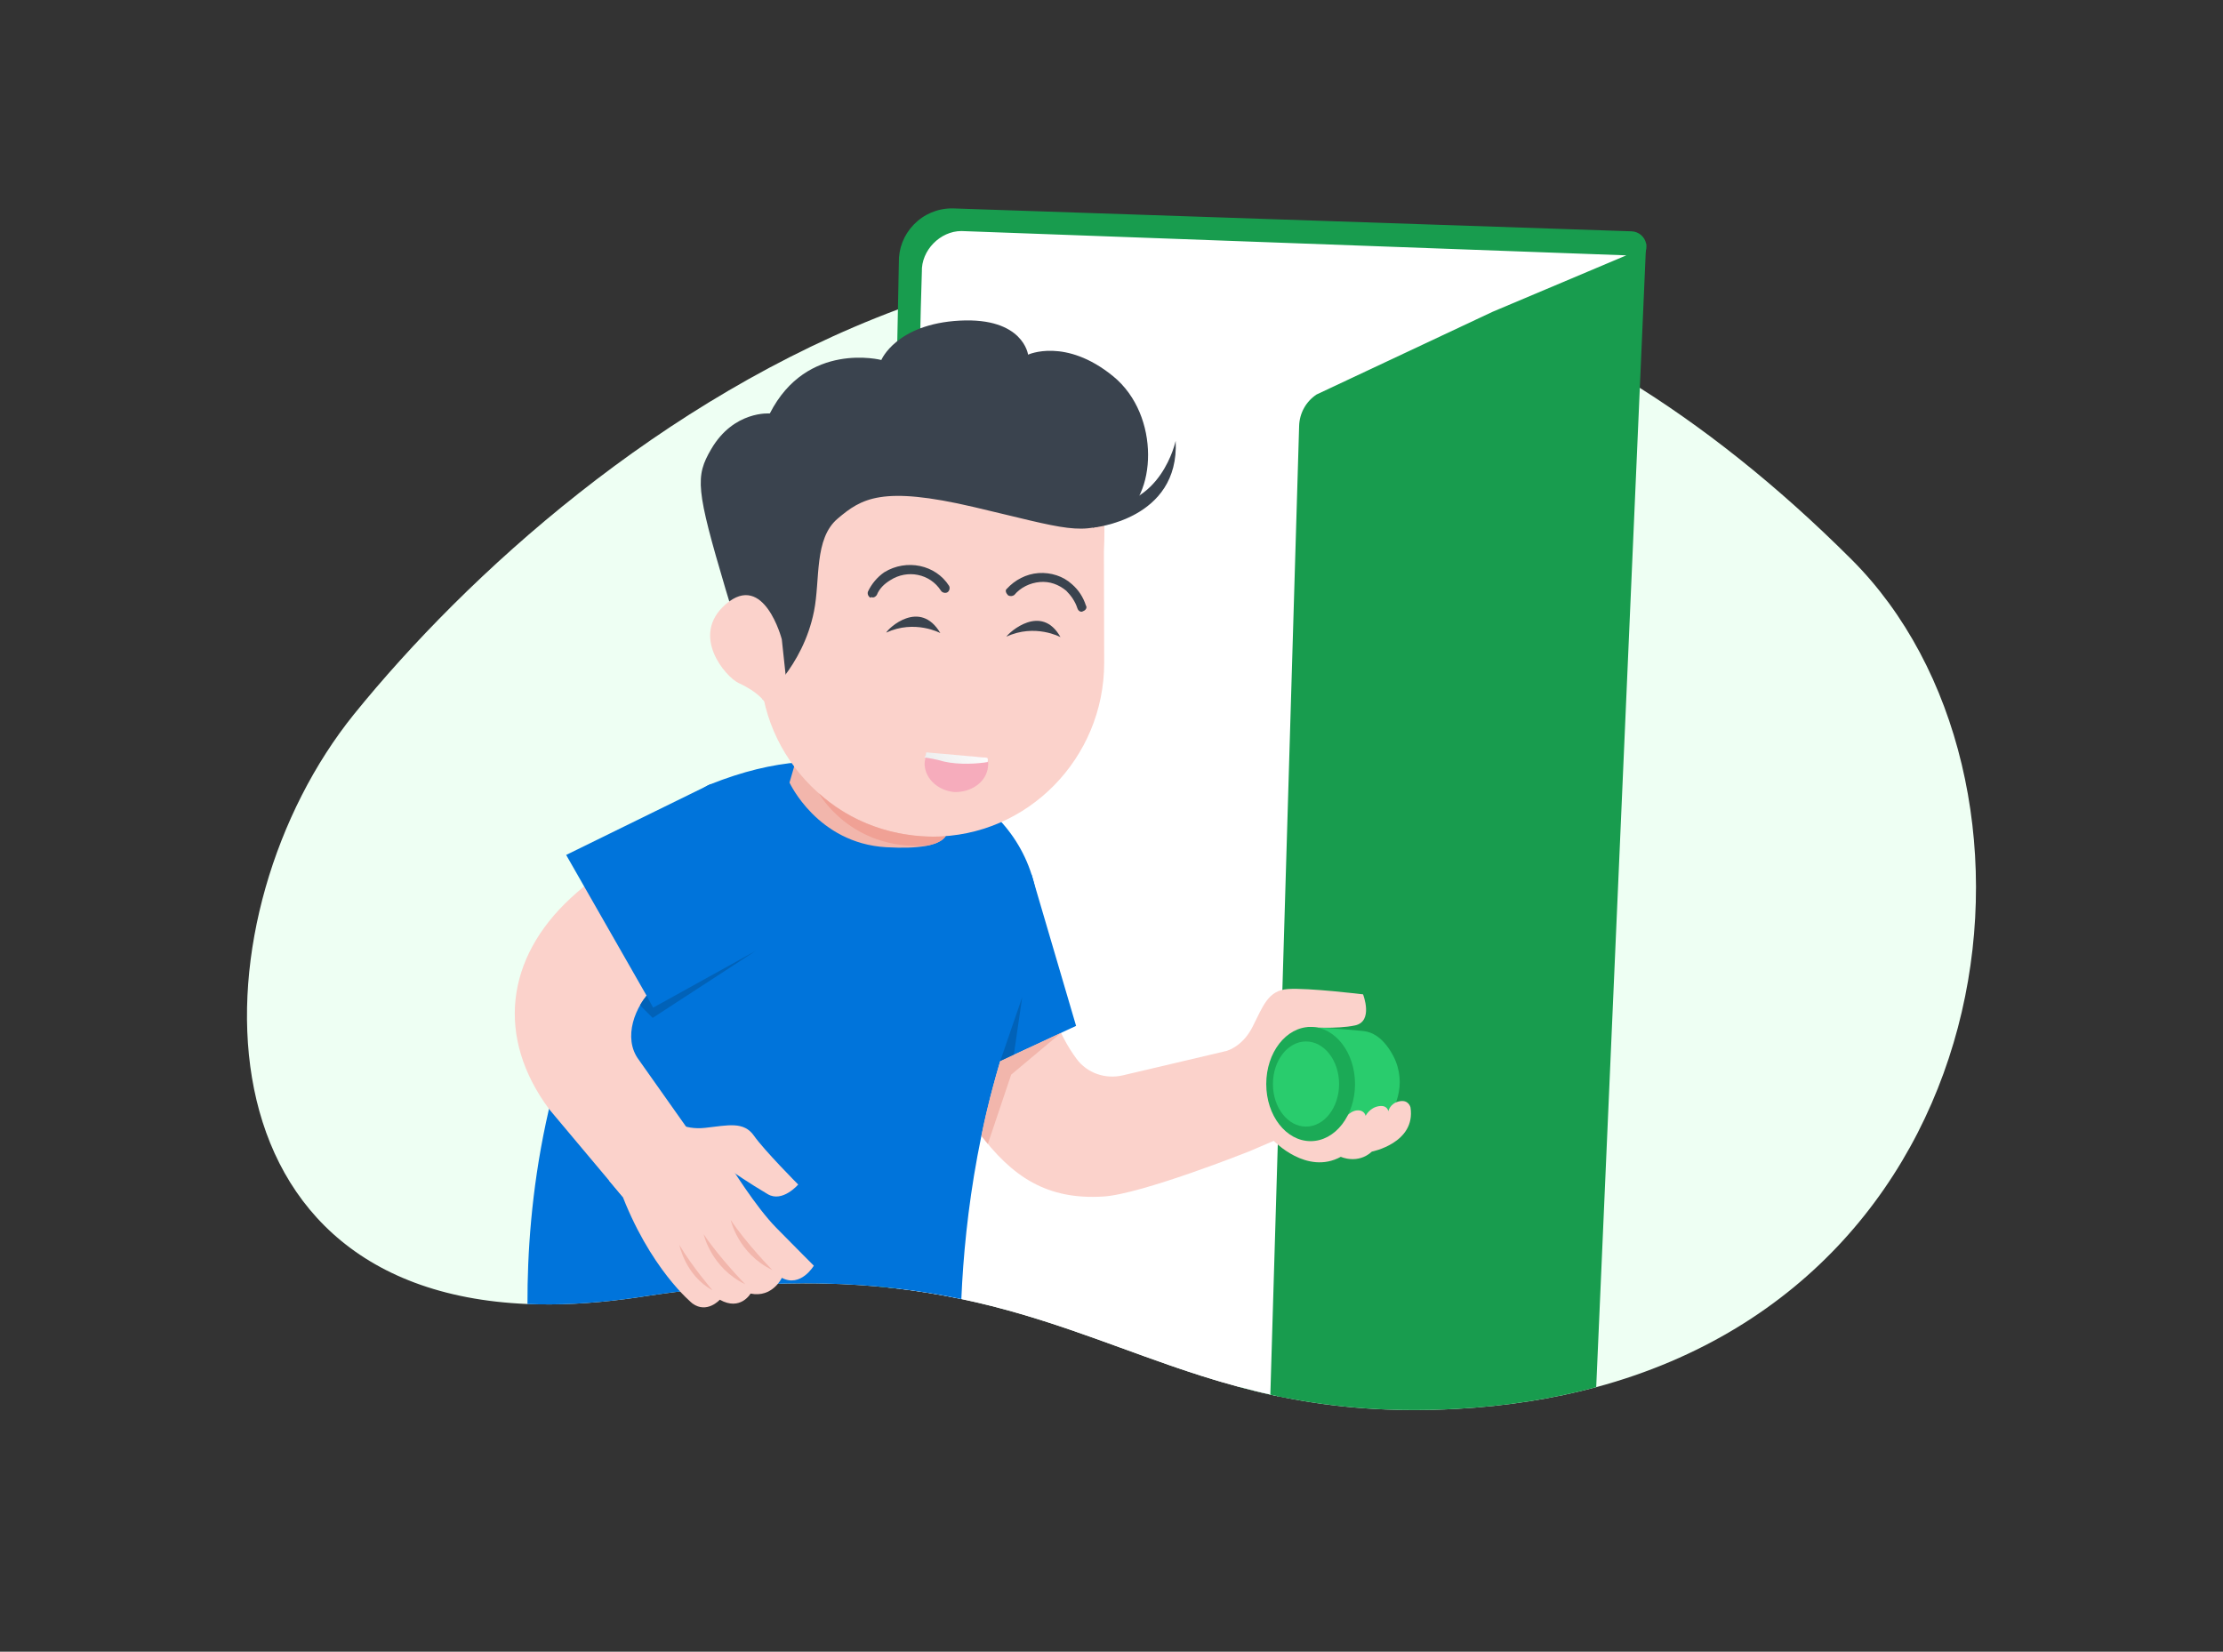 <svg width="288" height="214" viewBox="0 0 288 214" fill="none" xmlns="http://www.w3.org/2000/svg">
<rect x="0" y="0" width="288" height="214" fill="#333333" stroke="none"/>
<g clip-path="url(#clip0)">
<path d="M206.797 179.73C201.246 181.22 195.206 182.19 188.651 182.545C180.08 183.005 172.929 182.36 166.529 181.095C166.199 181.035 165.874 180.965 165.549 180.9C165.224 180.83 164.899 180.76 164.574 180.69C164.169 180.6 163.769 180.51 163.374 180.415C163.139 180.36 162.904 180.305 162.669 180.245C161.144 179.875 159.654 179.47 158.193 179.04C157.898 178.955 157.603 178.87 157.308 178.775C156.108 178.42 154.928 178.04 153.763 177.65C153.393 177.53 153.028 177.405 152.663 177.28C152.298 177.155 151.933 177.03 151.568 176.905C142.932 173.91 134.737 170.45 124.546 168.309C121.781 167.729 118.871 167.244 115.761 166.894C115.431 166.854 115.096 166.819 114.761 166.789C114.431 166.754 114.101 166.724 113.765 166.694C105.455 165.934 95.749 166.129 83.788 167.914C82.878 168.059 81.983 168.194 81.103 168.304C76.483 168.914 72.233 169.115 68.337 168.954C23.739 167.114 25.24 118.071 45.876 92.524C60.452 74.528 85.539 51.607 116.331 40.091C116.666 39.966 117.001 39.841 117.336 39.726C117.671 39.596 118.006 39.476 118.346 39.356C140.562 31.465 165.654 29.61 191.836 39.786C192.346 39.981 192.861 40.181 193.371 40.391C193.786 40.561 194.206 40.731 194.626 40.906C195.036 41.081 195.441 41.256 195.851 41.436C200.796 43.576 205.777 46.161 210.777 49.217C220.423 55.117 230.158 62.782 239.894 72.508C267.876 100.49 260.96 165.124 206.797 179.73Z" fill="#EEFFF3"/>
<path d="M213.262 31.565L206.797 179.73C201.246 181.22 195.206 182.19 188.65 182.545C179.2 183.056 171.474 182.215 164.574 180.69C163.199 180.385 161.854 180.055 160.539 179.7L164.049 50.937L191.836 39.786L213.262 31.565Z" fill="#189C4E"/>
<path d="M169.799 133.052C169.799 133.052 173.679 133.282 176.64 133.587C177.885 133.717 178.895 134.492 179.655 135.482C182.43 139.098 181.37 142.903 179.445 145.373C179.445 145.373 174.024 147.718 169.799 147.848L168.334 140.588L169.799 133.052Z" fill="#29CC6D"/>
<path d="M211.727 32.875L194.626 40.906L193.796 41.296L171.059 51.982C169.999 52.707 169.344 53.902 169.304 55.197L165.574 180.72C165.574 180.78 165.564 180.84 165.549 180.9C165.224 180.83 164.899 180.76 164.574 180.69C164.169 180.6 163.769 180.51 163.374 180.415C163.139 180.36 162.904 180.305 162.669 180.245C161.144 179.875 159.654 179.47 158.193 179.04C157.898 178.955 157.603 178.87 157.308 178.775C156.108 178.42 154.928 178.04 153.763 177.65C153.393 177.53 153.028 177.405 152.663 177.28C152.298 177.155 151.933 177.03 151.568 176.905C142.932 173.91 134.737 170.45 124.546 168.309C121.781 167.729 118.871 167.244 115.761 166.894C115.431 166.854 115.096 166.819 114.761 166.789L117.336 39.726L117.346 39.336L117.451 34.06C117.406 32.46 117.991 30.945 119.101 29.795C120.221 28.64 121.726 28 123.331 28C123.401 28 123.466 28.005 123.536 28.005L211.337 30.97C211.797 30.985 212.187 31.315 212.282 31.77C212.377 32.22 212.147 32.68 211.727 32.875Z" fill="white"/>
<path d="M213.262 31.565C213.077 30.66 212.292 30 211.372 29.97L123.566 27.005C123.491 27.005 123.411 27 123.331 27C121.451 27 119.691 27.75 118.381 29.1C117.086 30.44 116.401 32.2 116.451 34.066L116.346 39.316L116.331 40.091L113.765 166.694C114.441 166.754 115.106 166.819 116.466 166.954L119.291 40.036L119.431 35.221C119.336 32.445 121.806 29.935 124.556 29.935C124.616 29.935 210.702 33.085 210.702 33.085L193.376 40.396L170.569 51.112C169.199 52.017 168.359 53.532 168.309 55.172L164.579 180.695C165.224 180.835 165.874 180.975 166.534 181.1C166.559 180.99 166.574 180.875 166.579 180.755L170.309 55.232C170.339 54.282 170.804 53.402 171.569 52.852L194.226 42.206L195.856 41.441L212.157 33.785C212.987 33.385 213.447 32.475 213.262 31.565Z" fill="#189C4E"/>
<path d="M142.927 155.029C135.702 155.469 131.142 152.559 126.756 146.648C118.236 135.167 118.676 120.911 118.751 119.326L134.582 120.066C134.577 120.166 134.252 130.157 139.482 137.203C140.837 139.028 143.187 139.858 145.458 139.328L158.708 136.212L161.764 149.203C161.769 149.208 147.863 154.734 142.927 155.029Z" fill="#FBD2CB"/>
<path d="M133.652 113.331L139.412 132.917L121.006 141.482C121.006 141.482 114.566 130.232 117.171 118.116L133.652 113.331Z" fill="#0074DB"/>
<path d="M132.592 128.772C126.956 142.993 125.006 157.419 124.546 168.31C114 166.095 101.315 165.299 83.788 167.915C82.878 168.06 81.983 168.195 81.103 168.305C76.483 168.915 72.233 169.115 68.337 168.955C68.292 155.939 70.453 136.353 81.228 117.961C83.614 113.891 88.269 103.1 91.999 101.625C100.605 98.215 106.62 98.19 114.811 99.18C128.661 100.85 139.027 112.536 132.592 128.772Z" fill="#0074DB"/>
<path d="M80.683 155.074L71.158 143.728C64.247 134.422 65.492 124.162 73.958 116.341C82.718 108.25 94.994 104.535 95.509 104.38L100.03 119.571L97.769 111.976L100.045 119.566C99.955 119.596 90.719 122.431 84.709 127.982C82.208 130.292 80.668 134.497 82.738 137.282L90.274 147.943L80.683 155.074Z" fill="#FBD2CB"/>
<path d="M155.478 138.377L158.713 136.217C158.713 136.217 160.889 135.777 162.269 133.052C163.649 130.327 164.284 128.312 166.869 128.142C169.459 127.967 176.59 128.832 176.59 128.832C176.59 128.832 177.97 132.342 175.555 132.857C173.139 133.377 169.419 133.067 169.419 133.067L169.799 140.452L167.039 146.948L161.764 149.208L155.478 138.377Z" fill="#FBD2CB"/>
<path d="M83.719 143.643L87.039 145.018C87.039 145.018 88.399 146.458 91.369 146.128C94.339 145.798 96.359 145.258 97.679 147.148C98.999 149.038 103.41 153.474 103.41 153.474C103.41 153.474 101.38 155.844 99.475 154.729C97.199 153.394 94.589 151.609 94.589 151.609L88.404 155.659L80.678 155.079L78.908 152.969L83.719 143.643Z" fill="#FBD2CB"/>
<path d="M92.064 149.963L94.574 150.973C94.574 150.973 97.894 156.369 100.575 159.084C103.25 161.804 105.435 163.989 105.435 163.989C105.435 163.989 103.745 166.859 101.29 165.564C101.29 165.564 100.075 168.179 97.239 167.604C97.239 167.604 95.924 169.9 93.254 168.399C93.254 168.399 91.589 170.255 89.709 168.884C89.709 168.884 84.114 164.384 80.333 154.153L92.064 149.963Z" fill="#FBD2CB"/>
<path d="M163.359 146.778L165.024 147.813C165.024 147.813 169.284 152.298 173.709 149.883C173.709 149.883 175.895 150.893 177.735 149.208C177.735 149.208 183.43 148.098 182.74 143.498C182.74 143.498 182.525 142.433 181.29 142.693C180.055 142.953 179.865 143.988 179.865 143.988C179.865 143.988 179.765 143.123 178.6 143.328C177.435 143.528 176.92 144.578 176.92 144.578C176.92 144.578 176.79 143.773 175.77 143.873C174.75 143.973 173.93 145.223 173.93 145.223L169.799 144.803L163.359 146.778Z" fill="#FBD2CB"/>
<path d="M169.799 147.853C172.975 147.853 175.55 144.54 175.55 140.453C175.55 136.365 172.975 133.052 169.799 133.052C166.623 133.052 164.049 136.365 164.049 140.453C164.049 144.54 166.623 147.853 169.799 147.853Z" fill="#1BAA56"/>
<path d="M91.999 101.625L73.348 110.77L84.428 130.157L103.065 119.801L99.534 105.155L91.999 101.625Z" fill="#0074DB"/>
<path d="M169.199 145.968C171.566 145.968 173.484 143.498 173.484 140.452C173.484 137.406 171.566 134.937 169.199 134.937C166.832 134.937 164.914 137.406 164.914 140.452C164.914 143.498 166.832 145.968 169.199 145.968Z" fill="#29CC6D"/>
<path d="M103.905 95.8L102.285 101.395C102.285 101.395 105.88 109.246 114.801 109.771C123.721 110.296 122.671 107.44 122.671 107.44L123.491 104.43L103.905 95.8Z" fill="#F2B6AC"/>
<path fill-rule="evenodd" clip-rule="evenodd" d="M120.821 108.396C108.64 108.411 98.469 98.365 98.475 86.049L98.439 71.613C98.434 65.523 103.38 60.492 109.465 60.487L131.892 60.432C137.982 60.428 143.762 55.857 143.017 71.458L143.052 85.894C143.047 98.21 133.137 108.406 120.821 108.396Z" fill="#FBD2CB"/>
<path fill-rule="evenodd" clip-rule="evenodd" d="M127.906 98.175C128.001 98.465 128.071 98.895 128.006 99.3C127.821 101.345 125.811 102.69 123.611 102.62C121.296 102.395 119.641 100.61 119.801 98.7C119.866 98.295 119.906 98.025 120.106 97.64L127.906 98.175Z" fill="#E51685" fill-opacity="0.2"/>
<path fill-rule="evenodd" clip-rule="evenodd" d="M119.996 97.48L127.911 98.175C128.026 98.33 127.981 98.6 127.961 98.735C126.681 98.95 124.301 99.125 122.296 98.67C121.236 98.365 120.426 98.235 119.751 98.13C119.911 98.02 119.956 97.75 119.996 97.48Z" fill="url(#paint0_linear)"/>
<path d="M130.612 77.144C130.857 77.269 131.162 77.269 131.407 77.089C132.212 76.119 133.437 75.519 134.722 75.409C136.007 75.299 137.162 75.734 138.137 76.539C138.742 77.154 139.287 77.894 139.582 78.814C139.702 79.184 140.067 79.369 140.312 79.189C140.682 79.069 140.867 78.704 140.687 78.459C140.332 77.354 139.727 76.434 138.877 75.694C137.727 74.644 136.142 74.144 134.552 74.249C132.962 74.359 131.487 75.139 130.437 76.289C130.192 76.469 130.307 76.834 130.612 77.144C130.612 77.144 130.492 77.079 130.612 77.144Z" fill="#3A434E"/>
<path d="M113.07 77.419C113.34 77.394 113.465 77.249 113.59 77.099C113.93 76.249 114.566 75.644 115.346 75.169C117.556 73.749 120.486 74.324 121.906 76.534C122.066 76.794 122.486 76.899 122.746 76.739C123.006 76.579 123.111 76.159 122.951 75.899C121.211 73.163 117.441 72.383 114.571 74.138C113.665 74.764 112.915 75.649 112.45 76.649C112.335 76.934 112.505 77.329 112.79 77.444C112.92 77.294 113.07 77.419 113.07 77.419Z" fill="#3A434E"/>
<path d="M114.816 81.964C115.061 81.419 119.171 77.549 121.826 82.024C121.821 82.024 118.531 80.244 114.816 81.964Z" fill="#3A434E"/>
<path d="M130.382 82.489C130.747 81.924 134.912 78.133 137.392 82.549C137.392 82.549 134.102 80.764 130.382 82.489Z" fill="#3A434E"/>
<path d="M105.46 79.189C106.28 75.073 105.445 69.803 108.525 67.193C111.605 64.588 114.221 62.893 126.161 65.693C138.102 68.493 140.287 69.583 144.938 67.138C149.843 64.563 150.408 53.817 144.223 48.757C138.037 43.696 133.192 45.951 133.192 45.951C133.192 45.951 132.577 41.106 124.346 41.541C116.116 41.976 114.181 46.642 114.181 46.642C114.181 46.642 104.535 44.141 99.734 53.572C99.734 53.572 95.074 53.167 92.139 58.192C90.059 61.752 90.149 63.343 94.014 76.379C97.879 89.414 98.829 90.589 98.829 90.589C98.829 90.589 104 86.509 105.46 79.189Z" fill="#3A434E"/>
<path d="M101.285 82.829C101.285 82.829 98.995 74.008 94.039 78.274C89.314 82.349 94.059 87.739 95.689 88.494C98.304 89.699 98.999 90.879 98.999 90.879L101.895 88.504L101.285 82.829Z" fill="#FBD2CB"/>
<path fill-rule="evenodd" clip-rule="evenodd" d="M141.567 68.368C141.567 68.368 152.828 67.383 152.313 57.117C152.313 57.117 150.453 65.958 142.182 65.578L141.567 68.368Z" fill="#3A434E"/>
<path d="M83.769 129.007L84.618 130.557L97.904 123.197L84.558 131.882L82.918 130.257C82.923 130.252 83.143 129.792 83.769 129.007Z" fill="#0162B8"/>
<path d="M129.582 137.492L132.432 129.197L131.342 136.672L129.582 137.492Z" fill="#0162B8"/>
<path fill-rule="evenodd" clip-rule="evenodd" d="M100.05 164.544C100.05 164.544 96.694 161.109 94.664 158.059C94.664 158.059 95.609 162.414 100.05 164.544Z" fill="#F2B6AC"/>
<path fill-rule="evenodd" clip-rule="evenodd" d="M96.549 166.394C96.549 166.394 93.194 162.959 91.164 159.909C91.164 159.909 92.114 164.264 96.549 166.394Z" fill="#F2B6AC"/>
<path fill-rule="evenodd" clip-rule="evenodd" d="M92.309 167.174C92.309 167.174 89.639 164.064 88.019 161.304C88.019 161.299 88.774 165.244 92.309 167.174Z" fill="#F2B6AC"/>
<path d="M122.521 108.335C122.521 108.335 113.41 109.45 106.115 102.815C106.115 102.815 110.185 110.191 120.071 109.575C120.066 109.57 121.866 109.32 122.521 108.335Z" fill="#F0A195"/>
<path d="M127.981 148.218L131.002 139.238L137.457 133.827L129.577 137.493C129.577 137.493 127.951 142.888 127.141 147.168L127.981 148.218Z" fill="#F2B6AC"/>
</g>
<defs>
<linearGradient id="paint0_linear" x1="127.496" y1="95.771" x2="118.968" y2="102.273" gradientUnits="userSpaceOnUse">
<stop stop-color="white"/>
<stop offset="1" stop-color="#E6E6E6"/>
</linearGradient>
<clipPath id="clip0">
<rect width="224" height="155.695" fill="white" transform="translate(32 27)"/>
</clipPath>
</defs>
</svg>
